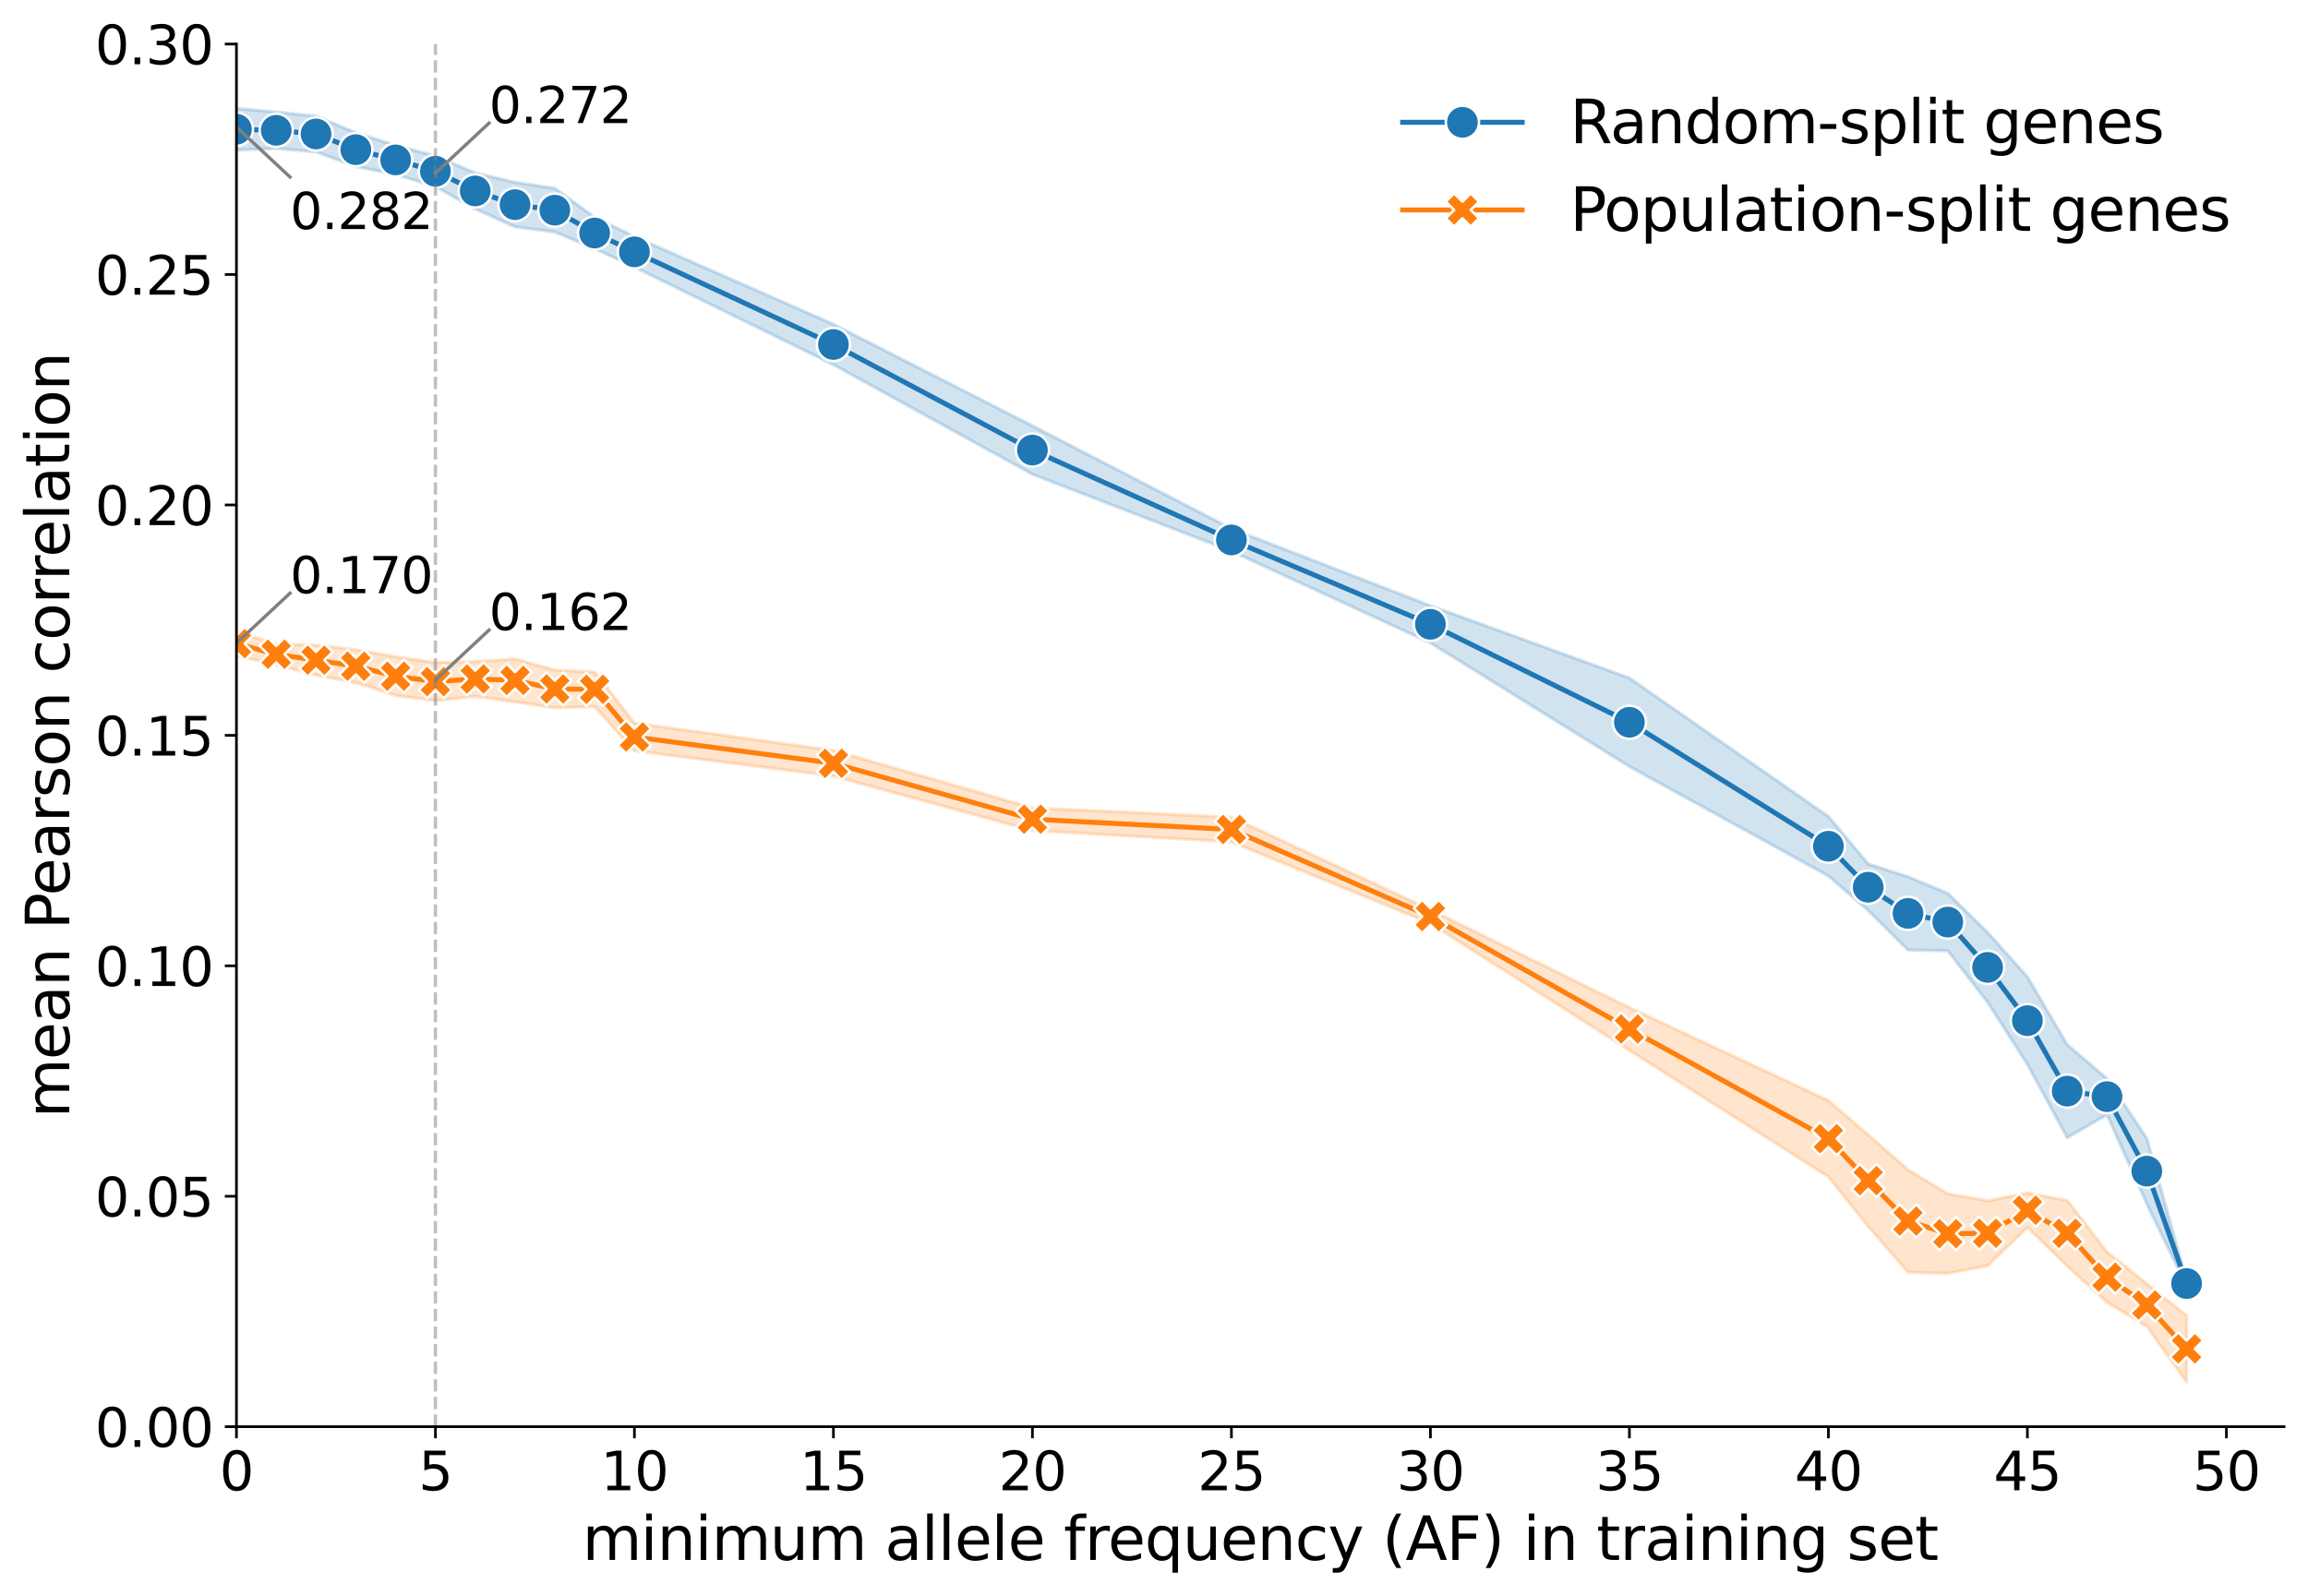 <?xml version="1.0" encoding="utf-8" standalone="no"?>
<!DOCTYPE svg PUBLIC "-//W3C//DTD SVG 1.1//EN"
  "http://www.w3.org/Graphics/SVG/1.1/DTD/svg11.dtd">
<svg xmlns:xlink="http://www.w3.org/1999/xlink" width="695.466pt" height="481.064pt" viewBox="0 0 695.466 481.064" xmlns="http://www.w3.org/2000/svg" version="1.1">
 <defs>
  <style type="text/css">*{stroke-linejoin: round; stroke-linecap: butt}</style>
 </defs>
 <g id="figure_1">
  <g id="patch_1">
   <path d="M 0 481.064 
L 695.466 481.064 
L 695.466 0 
L 0 0 
z
" style="fill: #ffffff"/>
  </g>
  <g id="axes_1">
   <g id="patch_2">
    <path d="M 71.246 429.959 
L 688.266 429.959 
L 688.266 13.279 
L 71.246 13.279 
z
" style="fill: #ffffff"/>
   </g>
   <g id="FillBetweenPolyCollection_1">
    <defs>
     <path id="m596e3a785e" d="M 71.246 -448.396 
L 71.246 -435.838 
L 83.238 -436.306 
L 95.231 -435.308 
L 107.223 -430.862 
L 119.216 -428.505 
L 131.209 -424.832 
L 143.201 -418.133 
L 155.194 -412.684 
L 167.187 -411.135 
L 179.179 -406.11 
L 191.172 -400.572 
L 251.135 -371.164 
L 311.098 -338.127 
L 371.061 -314.979 
L 431.024 -287.317 
L 490.987 -250.058 
L 550.95 -217.08 
L 562.943 -206.672 
L 574.935 -194.759 
L 586.928 -194.522 
L 598.921 -179 
L 610.913 -160.285 
L 622.906 -138.205 
L 634.898 -145.14 
L 646.891 -118.23 
L 658.884 -93.443 
L 658.884 -95.044 
L 658.884 -95.044 
L 646.891 -138.023 
L 634.898 -156.002 
L 622.906 -166.264 
L 610.913 -186.669 
L 598.921 -200.058 
L 586.928 -211.835 
L 574.935 -216.833 
L 562.943 -220.693 
L 550.95 -234.995 
L 490.987 -276.731 
L 431.024 -298.523 
L 371.061 -321.719 
L 311.098 -352.733 
L 251.135 -383.326 
L 191.172 -409.761 
L 179.179 -415.564 
L 167.187 -424.322 
L 155.194 -426.096 
L 143.201 -428.919 
L 131.209 -434.086 
L 119.216 -437.24 
L 107.223 -441.056 
L 95.231 -446.071 
L 83.238 -447.278 
L 71.246 -448.396 
z
" style="stroke: #1f77b4; stroke-opacity: 0.2"/>
    </defs>
    <g clip-path="url(#pb56805bcec)">
     <use xlink:href="#m596e3a785e" x="0" y="481.064" style="fill: #1f77b4; fill-opacity: 0.2; stroke: #1f77b4; stroke-opacity: 0.2"/>
    </g>
   </g>
   <g id="FillBetweenPolyCollection_2">
    <defs>
     <path id="mf2011d2c92" d="M 71.246 -290.726 
L 71.246 -283.444 
L 83.238 -280.744 
L 95.231 -277.6 
L 107.223 -275.33 
L 119.216 -271.461 
L 131.209 -269.896 
L 143.201 -271.227 
L 155.194 -269.531 
L 167.187 -267.754 
L 179.179 -268.108 
L 191.172 -254.796 
L 251.135 -247.178 
L 311.098 -230.77 
L 371.061 -227.357 
L 431.024 -202.799 
L 490.987 -164.529 
L 550.95 -126.417 
L 562.943 -111.46 
L 574.935 -97.635 
L 586.928 -97.285 
L 598.921 -99.618 
L 610.913 -111.161 
L 622.906 -99.5 
L 634.898 -88.593 
L 646.891 -81.385 
L 658.884 -64.534 
L 658.884 -84.587 
L 658.884 -84.587 
L 646.891 -94.176 
L 634.898 -103.769 
L 622.906 -119.287 
L 610.913 -121.541 
L 598.921 -119.177 
L 586.928 -121.286 
L 574.935 -128.527 
L 562.943 -139.04 
L 550.95 -149.386 
L 490.987 -177.38 
L 431.024 -206.904 
L 371.061 -234.784 
L 311.098 -237.597 
L 251.135 -254.873 
L 191.172 -263.146 
L 179.179 -278.537 
L 167.187 -279.12 
L 155.194 -282.506 
L 143.201 -281.682 
L 131.209 -281.413 
L 119.216 -283.121 
L 107.223 -285.267 
L 95.231 -286.614 
L 83.238 -287.05 
L 71.246 -290.726 
z
" style="stroke: #ff7f0e; stroke-opacity: 0.2"/>
    </defs>
    <g clip-path="url(#pb56805bcec)">
     <use xlink:href="#mf2011d2c92" x="0" y="481.064" style="fill: #ff7f0e; fill-opacity: 0.2; stroke: #ff7f0e; stroke-opacity: 0.2"/>
    </g>
   </g>
   <g id="matplotlib.axis_1">
    <g id="xtick_1">
     <g id="line2d_1">
      <defs>
       <path id="mca7109cd97" d="M 0 0 
L 0 3.5 
" style="stroke: #000000; stroke-width: 0.8"/>
      </defs>
      <g>
       <use xlink:href="#mca7109cd97" x="71.246" y="429.959" style="stroke: #000000; stroke-width: 0.8"/>
      </g>
     </g>
     <g id="text_1">
      <!-- 0 -->
      <g transform="translate(66.156 449.116) scale(0.16 -0.16)">
       <defs>
        <path id="DejaVuSans-30" d="M 2034 4250 
Q 1547 4250 1301 3770 
Q 1056 3291 1056 2328 
Q 1056 1369 1301 889 
Q 1547 409 2034 409 
Q 2525 409 2770 889 
Q 3016 1369 3016 2328 
Q 3016 3291 2770 3770 
Q 2525 4250 2034 4250 
z
M 2034 4750 
Q 2819 4750 3233 4129 
Q 3647 3509 3647 2328 
Q 3647 1150 3233 529 
Q 2819 -91 2034 -91 
Q 1250 -91 836 529 
Q 422 1150 422 2328 
Q 422 3509 836 4129 
Q 1250 4750 2034 4750 
z
" transform="scale(0.016)"/>
       </defs>
       <use xlink:href="#DejaVuSans-30"/>
      </g>
     </g>
    </g>
    <g id="xtick_2">
     <g id="line2d_2">
      <g>
       <use xlink:href="#mca7109cd97" x="131.209" y="429.959" style="stroke: #000000; stroke-width: 0.8"/>
      </g>
     </g>
     <g id="text_2">
      <!-- 5 -->
      <g transform="translate(126.119 449.116) scale(0.16 -0.16)">
       <defs>
        <path id="DejaVuSans-35" d="M 691 4666 
L 3169 4666 
L 3169 4134 
L 1269 4134 
L 1269 2991 
Q 1406 3038 1543 3061 
Q 1681 3084 1819 3084 
Q 2600 3084 3056 2656 
Q 3513 2228 3513 1497 
Q 3513 744 3044 326 
Q 2575 -91 1722 -91 
Q 1428 -91 1123 -41 
Q 819 9 494 109 
L 494 744 
Q 775 591 1075 516 
Q 1375 441 1709 441 
Q 2250 441 2565 725 
Q 2881 1009 2881 1497 
Q 2881 1984 2565 2268 
Q 2250 2553 1709 2553 
Q 1456 2553 1204 2497 
Q 953 2441 691 2322 
L 691 4666 
z
" transform="scale(0.016)"/>
       </defs>
       <use xlink:href="#DejaVuSans-35"/>
      </g>
     </g>
    </g>
    <g id="xtick_3">
     <g id="line2d_3">
      <g>
       <use xlink:href="#mca7109cd97" x="191.172" y="429.959" style="stroke: #000000; stroke-width: 0.8"/>
      </g>
     </g>
     <g id="text_3">
      <!-- 10 -->
      <g transform="translate(180.992 449.116) scale(0.16 -0.16)">
       <defs>
        <path id="DejaVuSans-31" d="M 794 531 
L 1825 531 
L 1825 4091 
L 703 3866 
L 703 4441 
L 1819 4666 
L 2450 4666 
L 2450 531 
L 3481 531 
L 3481 0 
L 794 0 
L 794 531 
z
" transform="scale(0.016)"/>
       </defs>
       <use xlink:href="#DejaVuSans-31"/>
       <use xlink:href="#DejaVuSans-30" transform="translate(63.623 0)"/>
      </g>
     </g>
    </g>
    <g id="xtick_4">
     <g id="line2d_4">
      <g>
       <use xlink:href="#mca7109cd97" x="251.135" y="429.959" style="stroke: #000000; stroke-width: 0.8"/>
      </g>
     </g>
     <g id="text_4">
      <!-- 15 -->
      <g transform="translate(240.955 449.116) scale(0.16 -0.16)">
       <use xlink:href="#DejaVuSans-31"/>
       <use xlink:href="#DejaVuSans-35" transform="translate(63.623 0)"/>
      </g>
     </g>
    </g>
    <g id="xtick_5">
     <g id="line2d_5">
      <g>
       <use xlink:href="#mca7109cd97" x="311.098" y="429.959" style="stroke: #000000; stroke-width: 0.8"/>
      </g>
     </g>
     <g id="text_5">
      <!-- 20 -->
      <g transform="translate(300.918 449.116) scale(0.16 -0.16)">
       <defs>
        <path id="DejaVuSans-32" d="M 1228 531 
L 3431 531 
L 3431 0 
L 469 0 
L 469 531 
Q 828 903 1448 1529 
Q 2069 2156 2228 2338 
Q 2531 2678 2651 2914 
Q 2772 3150 2772 3378 
Q 2772 3750 2511 3984 
Q 2250 4219 1831 4219 
Q 1534 4219 1204 4116 
Q 875 4013 500 3803 
L 500 4441 
Q 881 4594 1212 4672 
Q 1544 4750 1819 4750 
Q 2544 4750 2975 4387 
Q 3406 4025 3406 3419 
Q 3406 3131 3298 2873 
Q 3191 2616 2906 2266 
Q 2828 2175 2409 1742 
Q 1991 1309 1228 531 
z
" transform="scale(0.016)"/>
       </defs>
       <use xlink:href="#DejaVuSans-32"/>
       <use xlink:href="#DejaVuSans-30" transform="translate(63.623 0)"/>
      </g>
     </g>
    </g>
    <g id="xtick_6">
     <g id="line2d_6">
      <g>
       <use xlink:href="#mca7109cd97" x="371.061" y="429.959" style="stroke: #000000; stroke-width: 0.8"/>
      </g>
     </g>
     <g id="text_6">
      <!-- 25 -->
      <g transform="translate(360.881 449.116) scale(0.16 -0.16)">
       <use xlink:href="#DejaVuSans-32"/>
       <use xlink:href="#DejaVuSans-35" transform="translate(63.623 0)"/>
      </g>
     </g>
    </g>
    <g id="xtick_7">
     <g id="line2d_7">
      <g>
       <use xlink:href="#mca7109cd97" x="431.024" y="429.959" style="stroke: #000000; stroke-width: 0.8"/>
      </g>
     </g>
     <g id="text_7">
      <!-- 30 -->
      <g transform="translate(420.844 449.116) scale(0.16 -0.16)">
       <defs>
        <path id="DejaVuSans-33" d="M 2597 2516 
Q 3050 2419 3304 2112 
Q 3559 1806 3559 1356 
Q 3559 666 3084 287 
Q 2609 -91 1734 -91 
Q 1441 -91 1130 -33 
Q 819 25 488 141 
L 488 750 
Q 750 597 1062 519 
Q 1375 441 1716 441 
Q 2309 441 2620 675 
Q 2931 909 2931 1356 
Q 2931 1769 2642 2001 
Q 2353 2234 1838 2234 
L 1294 2234 
L 1294 2753 
L 1863 2753 
Q 2328 2753 2575 2939 
Q 2822 3125 2822 3475 
Q 2822 3834 2567 4026 
Q 2313 4219 1838 4219 
Q 1578 4219 1281 4162 
Q 984 4106 628 3988 
L 628 4550 
Q 988 4650 1302 4700 
Q 1616 4750 1894 4750 
Q 2613 4750 3031 4423 
Q 3450 4097 3450 3541 
Q 3450 3153 3228 2886 
Q 3006 2619 2597 2516 
z
" transform="scale(0.016)"/>
       </defs>
       <use xlink:href="#DejaVuSans-33"/>
       <use xlink:href="#DejaVuSans-30" transform="translate(63.623 0)"/>
      </g>
     </g>
    </g>
    <g id="xtick_8">
     <g id="line2d_8">
      <g>
       <use xlink:href="#mca7109cd97" x="490.987" y="429.959" style="stroke: #000000; stroke-width: 0.8"/>
      </g>
     </g>
     <g id="text_8">
      <!-- 35 -->
      <g transform="translate(480.807 449.116) scale(0.16 -0.16)">
       <use xlink:href="#DejaVuSans-33"/>
       <use xlink:href="#DejaVuSans-35" transform="translate(63.623 0)"/>
      </g>
     </g>
    </g>
    <g id="xtick_9">
     <g id="line2d_9">
      <g>
       <use xlink:href="#mca7109cd97" x="550.95" y="429.959" style="stroke: #000000; stroke-width: 0.8"/>
      </g>
     </g>
     <g id="text_9">
      <!-- 40 -->
      <g transform="translate(540.77 449.116) scale(0.16 -0.16)">
       <defs>
        <path id="DejaVuSans-34" d="M 2419 4116 
L 825 1625 
L 2419 1625 
L 2419 4116 
z
M 2253 4666 
L 3047 4666 
L 3047 1625 
L 3713 1625 
L 3713 1100 
L 3047 1100 
L 3047 0 
L 2419 0 
L 2419 1100 
L 313 1100 
L 313 1709 
L 2253 4666 
z
" transform="scale(0.016)"/>
       </defs>
       <use xlink:href="#DejaVuSans-34"/>
       <use xlink:href="#DejaVuSans-30" transform="translate(63.623 0)"/>
      </g>
     </g>
    </g>
    <g id="xtick_10">
     <g id="line2d_10">
      <g>
       <use xlink:href="#mca7109cd97" x="610.913" y="429.959" style="stroke: #000000; stroke-width: 0.8"/>
      </g>
     </g>
     <g id="text_10">
      <!-- 45 -->
      <g transform="translate(600.733 449.116) scale(0.16 -0.16)">
       <use xlink:href="#DejaVuSans-34"/>
       <use xlink:href="#DejaVuSans-35" transform="translate(63.623 0)"/>
      </g>
     </g>
    </g>
    <g id="xtick_11">
     <g id="line2d_11">
      <g>
       <use xlink:href="#mca7109cd97" x="670.876" y="429.959" style="stroke: #000000; stroke-width: 0.8"/>
      </g>
     </g>
     <g id="text_11">
      <!-- 50 -->
      <g transform="translate(660.696 449.116) scale(0.16 -0.16)">
       <use xlink:href="#DejaVuSans-35"/>
       <use xlink:href="#DejaVuSans-30" transform="translate(63.623 0)"/>
      </g>
     </g>
    </g>
    <g id="text_12">
     <!-- minimum allele frequency (AF) in training set -->
     <g transform="translate(175.477 470.121) scale(0.18 -0.18)">
      <defs>
       <path id="DejaVuSans-6d" d="M 3328 2828 
Q 3544 3216 3844 3400 
Q 4144 3584 4550 3584 
Q 5097 3584 5394 3201 
Q 5691 2819 5691 2113 
L 5691 0 
L 5113 0 
L 5113 2094 
Q 5113 2597 4934 2840 
Q 4756 3084 4391 3084 
Q 3944 3084 3684 2787 
Q 3425 2491 3425 1978 
L 3425 0 
L 2847 0 
L 2847 2094 
Q 2847 2600 2669 2842 
Q 2491 3084 2119 3084 
Q 1678 3084 1418 2786 
Q 1159 2488 1159 1978 
L 1159 0 
L 581 0 
L 581 3500 
L 1159 3500 
L 1159 2956 
Q 1356 3278 1631 3431 
Q 1906 3584 2284 3584 
Q 2666 3584 2933 3390 
Q 3200 3197 3328 2828 
z
" transform="scale(0.016)"/>
       <path id="DejaVuSans-69" d="M 603 3500 
L 1178 3500 
L 1178 0 
L 603 0 
L 603 3500 
z
M 603 4863 
L 1178 4863 
L 1178 4134 
L 603 4134 
L 603 4863 
z
" transform="scale(0.016)"/>
       <path id="DejaVuSans-6e" d="M 3513 2113 
L 3513 0 
L 2938 0 
L 2938 2094 
Q 2938 2591 2744 2837 
Q 2550 3084 2163 3084 
Q 1697 3084 1428 2787 
Q 1159 2491 1159 1978 
L 1159 0 
L 581 0 
L 581 3500 
L 1159 3500 
L 1159 2956 
Q 1366 3272 1645 3428 
Q 1925 3584 2291 3584 
Q 2894 3584 3203 3211 
Q 3513 2838 3513 2113 
z
" transform="scale(0.016)"/>
       <path id="DejaVuSans-75" d="M 544 1381 
L 544 3500 
L 1119 3500 
L 1119 1403 
Q 1119 906 1312 657 
Q 1506 409 1894 409 
Q 2359 409 2629 706 
Q 2900 1003 2900 1516 
L 2900 3500 
L 3475 3500 
L 3475 0 
L 2900 0 
L 2900 538 
Q 2691 219 2414 64 
Q 2138 -91 1772 -91 
Q 1169 -91 856 284 
Q 544 659 544 1381 
z
M 1991 3584 
L 1991 3584 
z
" transform="scale(0.016)"/>
       <path id="DejaVuSans-20" transform="scale(0.016)"/>
       <path id="DejaVuSans-61" d="M 2194 1759 
Q 1497 1759 1228 1600 
Q 959 1441 959 1056 
Q 959 750 1161 570 
Q 1363 391 1709 391 
Q 2188 391 2477 730 
Q 2766 1069 2766 1631 
L 2766 1759 
L 2194 1759 
z
M 3341 1997 
L 3341 0 
L 2766 0 
L 2766 531 
Q 2569 213 2275 61 
Q 1981 -91 1556 -91 
Q 1019 -91 701 211 
Q 384 513 384 1019 
Q 384 1609 779 1909 
Q 1175 2209 1959 2209 
L 2766 2209 
L 2766 2266 
Q 2766 2663 2505 2880 
Q 2244 3097 1772 3097 
Q 1472 3097 1187 3025 
Q 903 2953 641 2809 
L 641 3341 
Q 956 3463 1253 3523 
Q 1550 3584 1831 3584 
Q 2591 3584 2966 3190 
Q 3341 2797 3341 1997 
z
" transform="scale(0.016)"/>
       <path id="DejaVuSans-6c" d="M 603 4863 
L 1178 4863 
L 1178 0 
L 603 0 
L 603 4863 
z
" transform="scale(0.016)"/>
       <path id="DejaVuSans-65" d="M 3597 1894 
L 3597 1613 
L 953 1613 
Q 991 1019 1311 708 
Q 1631 397 2203 397 
Q 2534 397 2845 478 
Q 3156 559 3463 722 
L 3463 178 
Q 3153 47 2828 -22 
Q 2503 -91 2169 -91 
Q 1331 -91 842 396 
Q 353 884 353 1716 
Q 353 2575 817 3079 
Q 1281 3584 2069 3584 
Q 2775 3584 3186 3129 
Q 3597 2675 3597 1894 
z
M 3022 2063 
Q 3016 2534 2758 2815 
Q 2500 3097 2075 3097 
Q 1594 3097 1305 2825 
Q 1016 2553 972 2059 
L 3022 2063 
z
" transform="scale(0.016)"/>
       <path id="DejaVuSans-66" d="M 2375 4863 
L 2375 4384 
L 1825 4384 
Q 1516 4384 1395 4259 
Q 1275 4134 1275 3809 
L 1275 3500 
L 2222 3500 
L 2222 3053 
L 1275 3053 
L 1275 0 
L 697 0 
L 697 3053 
L 147 3053 
L 147 3500 
L 697 3500 
L 697 3744 
Q 697 4328 969 4595 
Q 1241 4863 1831 4863 
L 2375 4863 
z
" transform="scale(0.016)"/>
       <path id="DejaVuSans-72" d="M 2631 2963 
Q 2534 3019 2420 3045 
Q 2306 3072 2169 3072 
Q 1681 3072 1420 2755 
Q 1159 2438 1159 1844 
L 1159 0 
L 581 0 
L 581 3500 
L 1159 3500 
L 1159 2956 
Q 1341 3275 1631 3429 
Q 1922 3584 2338 3584 
Q 2397 3584 2469 3576 
Q 2541 3569 2628 3553 
L 2631 2963 
z
" transform="scale(0.016)"/>
       <path id="DejaVuSans-71" d="M 947 1747 
Q 947 1113 1208 752 
Q 1469 391 1925 391 
Q 2381 391 2643 752 
Q 2906 1113 2906 1747 
Q 2906 2381 2643 2742 
Q 2381 3103 1925 3103 
Q 1469 3103 1208 2742 
Q 947 2381 947 1747 
z
M 2906 525 
Q 2725 213 2448 61 
Q 2172 -91 1784 -91 
Q 1150 -91 751 415 
Q 353 922 353 1747 
Q 353 2572 751 3078 
Q 1150 3584 1784 3584 
Q 2172 3584 2448 3432 
Q 2725 3281 2906 2969 
L 2906 3500 
L 3481 3500 
L 3481 -1331 
L 2906 -1331 
L 2906 525 
z
" transform="scale(0.016)"/>
       <path id="DejaVuSans-63" d="M 3122 3366 
L 3122 2828 
Q 2878 2963 2633 3030 
Q 2388 3097 2138 3097 
Q 1578 3097 1268 2742 
Q 959 2388 959 1747 
Q 959 1106 1268 751 
Q 1578 397 2138 397 
Q 2388 397 2633 464 
Q 2878 531 3122 666 
L 3122 134 
Q 2881 22 2623 -34 
Q 2366 -91 2075 -91 
Q 1284 -91 818 406 
Q 353 903 353 1747 
Q 353 2603 823 3093 
Q 1294 3584 2113 3584 
Q 2378 3584 2631 3529 
Q 2884 3475 3122 3366 
z
" transform="scale(0.016)"/>
       <path id="DejaVuSans-79" d="M 2059 -325 
Q 1816 -950 1584 -1140 
Q 1353 -1331 966 -1331 
L 506 -1331 
L 506 -850 
L 844 -850 
Q 1081 -850 1212 -737 
Q 1344 -625 1503 -206 
L 1606 56 
L 191 3500 
L 800 3500 
L 1894 763 
L 2988 3500 
L 3597 3500 
L 2059 -325 
z
" transform="scale(0.016)"/>
       <path id="DejaVuSans-28" d="M 1984 4856 
Q 1566 4138 1362 3434 
Q 1159 2731 1159 2009 
Q 1159 1288 1364 580 
Q 1569 -128 1984 -844 
L 1484 -844 
Q 1016 -109 783 600 
Q 550 1309 550 2009 
Q 550 2706 781 3412 
Q 1013 4119 1484 4856 
L 1984 4856 
z
" transform="scale(0.016)"/>
       <path id="DejaVuSans-41" d="M 2188 4044 
L 1331 1722 
L 3047 1722 
L 2188 4044 
z
M 1831 4666 
L 2547 4666 
L 4325 0 
L 3669 0 
L 3244 1197 
L 1141 1197 
L 716 0 
L 50 0 
L 1831 4666 
z
" transform="scale(0.016)"/>
       <path id="DejaVuSans-46" d="M 628 4666 
L 3309 4666 
L 3309 4134 
L 1259 4134 
L 1259 2759 
L 3109 2759 
L 3109 2228 
L 1259 2228 
L 1259 0 
L 628 0 
L 628 4666 
z
" transform="scale(0.016)"/>
       <path id="DejaVuSans-29" d="M 513 4856 
L 1013 4856 
Q 1481 4119 1714 3412 
Q 1947 2706 1947 2009 
Q 1947 1309 1714 600 
Q 1481 -109 1013 -844 
L 513 -844 
Q 928 -128 1133 580 
Q 1338 1288 1338 2009 
Q 1338 2731 1133 3434 
Q 928 4138 513 4856 
z
" transform="scale(0.016)"/>
       <path id="DejaVuSans-74" d="M 1172 4494 
L 1172 3500 
L 2356 3500 
L 2356 3053 
L 1172 3053 
L 1172 1153 
Q 1172 725 1289 603 
Q 1406 481 1766 481 
L 2356 481 
L 2356 0 
L 1766 0 
Q 1100 0 847 248 
Q 594 497 594 1153 
L 594 3053 
L 172 3053 
L 172 3500 
L 594 3500 
L 594 4494 
L 1172 4494 
z
" transform="scale(0.016)"/>
       <path id="DejaVuSans-67" d="M 2906 1791 
Q 2906 2416 2648 2759 
Q 2391 3103 1925 3103 
Q 1463 3103 1205 2759 
Q 947 2416 947 1791 
Q 947 1169 1205 825 
Q 1463 481 1925 481 
Q 2391 481 2648 825 
Q 2906 1169 2906 1791 
z
M 3481 434 
Q 3481 -459 3084 -895 
Q 2688 -1331 1869 -1331 
Q 1566 -1331 1297 -1286 
Q 1028 -1241 775 -1147 
L 775 -588 
Q 1028 -725 1275 -790 
Q 1522 -856 1778 -856 
Q 2344 -856 2625 -561 
Q 2906 -266 2906 331 
L 2906 616 
Q 2728 306 2450 153 
Q 2172 0 1784 0 
Q 1141 0 747 490 
Q 353 981 353 1791 
Q 353 2603 747 3093 
Q 1141 3584 1784 3584 
Q 2172 3584 2450 3431 
Q 2728 3278 2906 2969 
L 2906 3500 
L 3481 3500 
L 3481 434 
z
" transform="scale(0.016)"/>
       <path id="DejaVuSans-73" d="M 2834 3397 
L 2834 2853 
Q 2591 2978 2328 3040 
Q 2066 3103 1784 3103 
Q 1356 3103 1142 2972 
Q 928 2841 928 2578 
Q 928 2378 1081 2264 
Q 1234 2150 1697 2047 
L 1894 2003 
Q 2506 1872 2764 1633 
Q 3022 1394 3022 966 
Q 3022 478 2636 193 
Q 2250 -91 1575 -91 
Q 1294 -91 989 -36 
Q 684 19 347 128 
L 347 722 
Q 666 556 975 473 
Q 1284 391 1588 391 
Q 1994 391 2212 530 
Q 2431 669 2431 922 
Q 2431 1156 2273 1281 
Q 2116 1406 1581 1522 
L 1381 1569 
Q 847 1681 609 1914 
Q 372 2147 372 2553 
Q 372 3047 722 3315 
Q 1072 3584 1716 3584 
Q 2034 3584 2315 3537 
Q 2597 3491 2834 3397 
z
" transform="scale(0.016)"/>
      </defs>
      <use xlink:href="#DejaVuSans-6d"/>
      <use xlink:href="#DejaVuSans-69" transform="translate(97.412 0)"/>
      <use xlink:href="#DejaVuSans-6e" transform="translate(125.195 0)"/>
      <use xlink:href="#DejaVuSans-69" transform="translate(188.574 0)"/>
      <use xlink:href="#DejaVuSans-6d" transform="translate(216.357 0)"/>
      <use xlink:href="#DejaVuSans-75" transform="translate(313.77 0)"/>
      <use xlink:href="#DejaVuSans-6d" transform="translate(377.148 0)"/>
      <use xlink:href="#DejaVuSans-20" transform="translate(474.561 0)"/>
      <use xlink:href="#DejaVuSans-61" transform="translate(506.348 0)"/>
      <use xlink:href="#DejaVuSans-6c" transform="translate(567.627 0)"/>
      <use xlink:href="#DejaVuSans-6c" transform="translate(595.41 0)"/>
      <use xlink:href="#DejaVuSans-65" transform="translate(623.193 0)"/>
      <use xlink:href="#DejaVuSans-6c" transform="translate(684.717 0)"/>
      <use xlink:href="#DejaVuSans-65" transform="translate(712.5 0)"/>
      <use xlink:href="#DejaVuSans-20" transform="translate(774.023 0)"/>
      <use xlink:href="#DejaVuSans-66" transform="translate(805.811 0)"/>
      <use xlink:href="#DejaVuSans-72" transform="translate(841.016 0)"/>
      <use xlink:href="#DejaVuSans-65" transform="translate(879.879 0)"/>
      <use xlink:href="#DejaVuSans-71" transform="translate(941.402 0)"/>
      <use xlink:href="#DejaVuSans-75" transform="translate(1004.879 0)"/>
      <use xlink:href="#DejaVuSans-65" transform="translate(1068.258 0)"/>
      <use xlink:href="#DejaVuSans-6e" transform="translate(1129.781 0)"/>
      <use xlink:href="#DejaVuSans-63" transform="translate(1193.16 0)"/>
      <use xlink:href="#DejaVuSans-79" transform="translate(1248.141 0)"/>
      <use xlink:href="#DejaVuSans-20" transform="translate(1307.32 0)"/>
      <use xlink:href="#DejaVuSans-28" transform="translate(1339.107 0)"/>
      <use xlink:href="#DejaVuSans-41" transform="translate(1378.121 0)"/>
      <use xlink:href="#DejaVuSans-46" transform="translate(1446.529 0)"/>
      <use xlink:href="#DejaVuSans-29" transform="translate(1504.049 0)"/>
      <use xlink:href="#DejaVuSans-20" transform="translate(1543.062 0)"/>
      <use xlink:href="#DejaVuSans-69" transform="translate(1574.85 0)"/>
      <use xlink:href="#DejaVuSans-6e" transform="translate(1602.633 0)"/>
      <use xlink:href="#DejaVuSans-20" transform="translate(1666.012 0)"/>
      <use xlink:href="#DejaVuSans-74" transform="translate(1697.799 0)"/>
      <use xlink:href="#DejaVuSans-72" transform="translate(1737.008 0)"/>
      <use xlink:href="#DejaVuSans-61" transform="translate(1778.121 0)"/>
      <use xlink:href="#DejaVuSans-69" transform="translate(1839.4 0)"/>
      <use xlink:href="#DejaVuSans-6e" transform="translate(1867.184 0)"/>
      <use xlink:href="#DejaVuSans-69" transform="translate(1930.562 0)"/>
      <use xlink:href="#DejaVuSans-6e" transform="translate(1958.346 0)"/>
      <use xlink:href="#DejaVuSans-67" transform="translate(2021.725 0)"/>
      <use xlink:href="#DejaVuSans-20" transform="translate(2085.201 0)"/>
      <use xlink:href="#DejaVuSans-73" transform="translate(2116.988 0)"/>
      <use xlink:href="#DejaVuSans-65" transform="translate(2169.088 0)"/>
      <use xlink:href="#DejaVuSans-74" transform="translate(2230.611 0)"/>
     </g>
    </g>
   </g>
   <g id="matplotlib.axis_2">
    <g id="ytick_1">
     <g id="line2d_12">
      <defs>
       <path id="mf5a9480290" d="M 0 0 
L -3.5 0 
" style="stroke: #000000; stroke-width: 0.8"/>
      </defs>
      <g>
       <use xlink:href="#mf5a9480290" x="71.246" y="429.959" style="stroke: #000000; stroke-width: 0.8"/>
      </g>
     </g>
     <g id="text_13">
      <!-- 0.00 -->
      <g transform="translate(28.621 436.038) scale(0.16 -0.16)">
       <defs>
        <path id="DejaVuSans-2e" d="M 684 794 
L 1344 794 
L 1344 0 
L 684 0 
L 684 794 
z
" transform="scale(0.016)"/>
       </defs>
       <use xlink:href="#DejaVuSans-30"/>
       <use xlink:href="#DejaVuSans-2e" transform="translate(63.623 0)"/>
       <use xlink:href="#DejaVuSans-30" transform="translate(95.41 0)"/>
       <use xlink:href="#DejaVuSans-30" transform="translate(159.033 0)"/>
      </g>
     </g>
    </g>
    <g id="ytick_2">
     <g id="line2d_13">
      <g>
       <use xlink:href="#mf5a9480290" x="71.246" y="360.512" style="stroke: #000000; stroke-width: 0.8"/>
      </g>
     </g>
     <g id="text_14">
      <!-- 0.05 -->
      <g transform="translate(28.621 366.591) scale(0.16 -0.16)">
       <use xlink:href="#DejaVuSans-30"/>
       <use xlink:href="#DejaVuSans-2e" transform="translate(63.623 0)"/>
       <use xlink:href="#DejaVuSans-30" transform="translate(95.41 0)"/>
       <use xlink:href="#DejaVuSans-35" transform="translate(159.033 0)"/>
      </g>
     </g>
    </g>
    <g id="ytick_3">
     <g id="line2d_14">
      <g>
       <use xlink:href="#mf5a9480290" x="71.246" y="291.065" style="stroke: #000000; stroke-width: 0.8"/>
      </g>
     </g>
     <g id="text_15">
      <!-- 0.10 -->
      <g transform="translate(28.621 297.144) scale(0.16 -0.16)">
       <use xlink:href="#DejaVuSans-30"/>
       <use xlink:href="#DejaVuSans-2e" transform="translate(63.623 0)"/>
       <use xlink:href="#DejaVuSans-31" transform="translate(95.41 0)"/>
       <use xlink:href="#DejaVuSans-30" transform="translate(159.033 0)"/>
      </g>
     </g>
    </g>
    <g id="ytick_4">
     <g id="line2d_15">
      <g>
       <use xlink:href="#mf5a9480290" x="71.246" y="221.619" style="stroke: #000000; stroke-width: 0.8"/>
      </g>
     </g>
     <g id="text_16">
      <!-- 0.15 -->
      <g transform="translate(28.621 227.697) scale(0.16 -0.16)">
       <use xlink:href="#DejaVuSans-30"/>
       <use xlink:href="#DejaVuSans-2e" transform="translate(63.623 0)"/>
       <use xlink:href="#DejaVuSans-31" transform="translate(95.41 0)"/>
       <use xlink:href="#DejaVuSans-35" transform="translate(159.033 0)"/>
      </g>
     </g>
    </g>
    <g id="ytick_5">
     <g id="line2d_16">
      <g>
       <use xlink:href="#mf5a9480290" x="71.246" y="152.172" style="stroke: #000000; stroke-width: 0.8"/>
      </g>
     </g>
     <g id="text_17">
      <!-- 0.20 -->
      <g transform="translate(28.621 158.251) scale(0.16 -0.16)">
       <use xlink:href="#DejaVuSans-30"/>
       <use xlink:href="#DejaVuSans-2e" transform="translate(63.623 0)"/>
       <use xlink:href="#DejaVuSans-32" transform="translate(95.41 0)"/>
       <use xlink:href="#DejaVuSans-30" transform="translate(159.033 0)"/>
      </g>
     </g>
    </g>
    <g id="ytick_6">
     <g id="line2d_17">
      <g>
       <use xlink:href="#mf5a9480290" x="71.246" y="82.725" style="stroke: #000000; stroke-width: 0.8"/>
      </g>
     </g>
     <g id="text_18">
      <!-- 0.25 -->
      <g transform="translate(28.621 88.804) scale(0.16 -0.16)">
       <use xlink:href="#DejaVuSans-30"/>
       <use xlink:href="#DejaVuSans-2e" transform="translate(63.623 0)"/>
       <use xlink:href="#DejaVuSans-32" transform="translate(95.41 0)"/>
       <use xlink:href="#DejaVuSans-35" transform="translate(159.033 0)"/>
      </g>
     </g>
    </g>
    <g id="ytick_7">
     <g id="line2d_18">
      <g>
       <use xlink:href="#mf5a9480290" x="71.246" y="13.279" style="stroke: #000000; stroke-width: 0.8"/>
      </g>
     </g>
     <g id="text_19">
      <!-- 0.30 -->
      <g transform="translate(28.621 19.358) scale(0.16 -0.16)">
       <use xlink:href="#DejaVuSans-30"/>
       <use xlink:href="#DejaVuSans-2e" transform="translate(63.623 0)"/>
       <use xlink:href="#DejaVuSans-33" transform="translate(95.41 0)"/>
       <use xlink:href="#DejaVuSans-30" transform="translate(159.033 0)"/>
      </g>
     </g>
    </g>
    <g id="text_20">
     <!-- mean Pearson correlation -->
     <g transform="translate(20.877 336.903) rotate(-90) scale(0.18 -0.18)">
      <defs>
       <path id="DejaVuSans-50" d="M 1259 4147 
L 1259 2394 
L 2053 2394 
Q 2494 2394 2734 2622 
Q 2975 2850 2975 3272 
Q 2975 3691 2734 3919 
Q 2494 4147 2053 4147 
L 1259 4147 
z
M 628 4666 
L 2053 4666 
Q 2838 4666 3239 4311 
Q 3641 3956 3641 3272 
Q 3641 2581 3239 2228 
Q 2838 1875 2053 1875 
L 1259 1875 
L 1259 0 
L 628 0 
L 628 4666 
z
" transform="scale(0.016)"/>
       <path id="DejaVuSans-6f" d="M 1959 3097 
Q 1497 3097 1228 2736 
Q 959 2375 959 1747 
Q 959 1119 1226 758 
Q 1494 397 1959 397 
Q 2419 397 2687 759 
Q 2956 1122 2956 1747 
Q 2956 2369 2687 2733 
Q 2419 3097 1959 3097 
z
M 1959 3584 
Q 2709 3584 3137 3096 
Q 3566 2609 3566 1747 
Q 3566 888 3137 398 
Q 2709 -91 1959 -91 
Q 1206 -91 779 398 
Q 353 888 353 1747 
Q 353 2609 779 3096 
Q 1206 3584 1959 3584 
z
" transform="scale(0.016)"/>
      </defs>
      <use xlink:href="#DejaVuSans-6d"/>
      <use xlink:href="#DejaVuSans-65" transform="translate(97.412 0)"/>
      <use xlink:href="#DejaVuSans-61" transform="translate(158.936 0)"/>
      <use xlink:href="#DejaVuSans-6e" transform="translate(220.215 0)"/>
      <use xlink:href="#DejaVuSans-20" transform="translate(283.594 0)"/>
      <use xlink:href="#DejaVuSans-50" transform="translate(315.381 0)"/>
      <use xlink:href="#DejaVuSans-65" transform="translate(372.059 0)"/>
      <use xlink:href="#DejaVuSans-61" transform="translate(433.582 0)"/>
      <use xlink:href="#DejaVuSans-72" transform="translate(494.861 0)"/>
      <use xlink:href="#DejaVuSans-73" transform="translate(535.975 0)"/>
      <use xlink:href="#DejaVuSans-6f" transform="translate(588.074 0)"/>
      <use xlink:href="#DejaVuSans-6e" transform="translate(649.256 0)"/>
      <use xlink:href="#DejaVuSans-20" transform="translate(712.635 0)"/>
      <use xlink:href="#DejaVuSans-63" transform="translate(744.422 0)"/>
      <use xlink:href="#DejaVuSans-6f" transform="translate(799.402 0)"/>
      <use xlink:href="#DejaVuSans-72" transform="translate(860.584 0)"/>
      <use xlink:href="#DejaVuSans-72" transform="translate(899.947 0)"/>
      <use xlink:href="#DejaVuSans-65" transform="translate(938.811 0)"/>
      <use xlink:href="#DejaVuSans-6c" transform="translate(1000.334 0)"/>
      <use xlink:href="#DejaVuSans-61" transform="translate(1028.117 0)"/>
      <use xlink:href="#DejaVuSans-74" transform="translate(1089.396 0)"/>
      <use xlink:href="#DejaVuSans-69" transform="translate(1128.605 0)"/>
      <use xlink:href="#DejaVuSans-6f" transform="translate(1156.389 0)"/>
      <use xlink:href="#DejaVuSans-6e" transform="translate(1217.57 0)"/>
     </g>
    </g>
   </g>
   <g id="line2d_19">
    <path d="M 71.246 38.947 
L 83.238 39.272 
L 95.231 40.375 
L 107.223 45.105 
L 119.216 48.192 
L 131.209 51.605 
L 143.201 57.538 
L 155.194 61.674 
L 167.187 63.336 
L 179.179 70.228 
L 191.172 75.898 
L 251.135 103.819 
L 311.098 135.635 
L 371.061 162.715 
L 431.024 188.144 
L 490.987 217.67 
L 550.95 255.027 
L 562.943 267.382 
L 574.935 275.268 
L 586.928 277.886 
L 598.921 291.535 
L 610.913 307.587 
L 622.906 328.829 
L 634.898 330.493 
L 646.891 352.938 
L 658.884 386.821 
" clip-path="url(#pb56805bcec)" style="fill: none; stroke: #1f77b4; stroke-width: 1.5; stroke-linecap: square"/>
    <defs>
     <path id="mf71995ab42" d="M 0 5 
C 1.326 5 2.598 4.473 3.536 3.536 
C 4.473 2.598 5 1.326 5 0 
C 5 -1.326 4.473 -2.598 3.536 -3.536 
C 2.598 -4.473 1.326 -5 0 -5 
C -1.326 -5 -2.598 -4.473 -3.536 -3.536 
C -4.473 -2.598 -5 -1.326 -5 0 
C -5 1.326 -4.473 2.598 -3.536 3.536 
C -2.598 4.473 -1.326 5 0 5 
z
" style="stroke: #ffffff; stroke-width: 0.75"/>
    </defs>
    <g clip-path="url(#pb56805bcec)">
     <use xlink:href="#mf71995ab42" x="71.246" y="38.947" style="fill: #1f77b4; stroke: #ffffff; stroke-width: 0.75"/>
     <use xlink:href="#mf71995ab42" x="83.238" y="39.272" style="fill: #1f77b4; stroke: #ffffff; stroke-width: 0.75"/>
     <use xlink:href="#mf71995ab42" x="95.231" y="40.375" style="fill: #1f77b4; stroke: #ffffff; stroke-width: 0.75"/>
     <use xlink:href="#mf71995ab42" x="107.223" y="45.105" style="fill: #1f77b4; stroke: #ffffff; stroke-width: 0.75"/>
     <use xlink:href="#mf71995ab42" x="119.216" y="48.192" style="fill: #1f77b4; stroke: #ffffff; stroke-width: 0.75"/>
     <use xlink:href="#mf71995ab42" x="131.209" y="51.605" style="fill: #1f77b4; stroke: #ffffff; stroke-width: 0.75"/>
     <use xlink:href="#mf71995ab42" x="143.201" y="57.538" style="fill: #1f77b4; stroke: #ffffff; stroke-width: 0.75"/>
     <use xlink:href="#mf71995ab42" x="155.194" y="61.674" style="fill: #1f77b4; stroke: #ffffff; stroke-width: 0.75"/>
     <use xlink:href="#mf71995ab42" x="167.187" y="63.336" style="fill: #1f77b4; stroke: #ffffff; stroke-width: 0.75"/>
     <use xlink:href="#mf71995ab42" x="179.179" y="70.228" style="fill: #1f77b4; stroke: #ffffff; stroke-width: 0.75"/>
     <use xlink:href="#mf71995ab42" x="191.172" y="75.898" style="fill: #1f77b4; stroke: #ffffff; stroke-width: 0.75"/>
     <use xlink:href="#mf71995ab42" x="251.135" y="103.819" style="fill: #1f77b4; stroke: #ffffff; stroke-width: 0.75"/>
     <use xlink:href="#mf71995ab42" x="311.098" y="135.635" style="fill: #1f77b4; stroke: #ffffff; stroke-width: 0.75"/>
     <use xlink:href="#mf71995ab42" x="371.061" y="162.715" style="fill: #1f77b4; stroke: #ffffff; stroke-width: 0.75"/>
     <use xlink:href="#mf71995ab42" x="431.024" y="188.144" style="fill: #1f77b4; stroke: #ffffff; stroke-width: 0.75"/>
     <use xlink:href="#mf71995ab42" x="490.987" y="217.67" style="fill: #1f77b4; stroke: #ffffff; stroke-width: 0.75"/>
     <use xlink:href="#mf71995ab42" x="550.95" y="255.027" style="fill: #1f77b4; stroke: #ffffff; stroke-width: 0.75"/>
     <use xlink:href="#mf71995ab42" x="562.943" y="267.382" style="fill: #1f77b4; stroke: #ffffff; stroke-width: 0.75"/>
     <use xlink:href="#mf71995ab42" x="574.935" y="275.268" style="fill: #1f77b4; stroke: #ffffff; stroke-width: 0.75"/>
     <use xlink:href="#mf71995ab42" x="586.928" y="277.886" style="fill: #1f77b4; stroke: #ffffff; stroke-width: 0.75"/>
     <use xlink:href="#mf71995ab42" x="598.921" y="291.535" style="fill: #1f77b4; stroke: #ffffff; stroke-width: 0.75"/>
     <use xlink:href="#mf71995ab42" x="610.913" y="307.587" style="fill: #1f77b4; stroke: #ffffff; stroke-width: 0.75"/>
     <use xlink:href="#mf71995ab42" x="622.906" y="328.829" style="fill: #1f77b4; stroke: #ffffff; stroke-width: 0.75"/>
     <use xlink:href="#mf71995ab42" x="634.898" y="330.493" style="fill: #1f77b4; stroke: #ffffff; stroke-width: 0.75"/>
     <use xlink:href="#mf71995ab42" x="646.891" y="352.938" style="fill: #1f77b4; stroke: #ffffff; stroke-width: 0.75"/>
     <use xlink:href="#mf71995ab42" x="658.884" y="386.821" style="fill: #1f77b4; stroke: #ffffff; stroke-width: 0.75"/>
    </g>
   </g>
   <g id="line2d_20">
    <path d="M 71.246 193.979 
L 83.238 197.167 
L 95.231 198.957 
L 107.223 200.766 
L 119.216 203.773 
L 131.209 205.409 
L 143.201 204.61 
L 155.194 205.046 
L 167.187 207.627 
L 179.179 207.742 
L 191.172 222.094 
L 251.135 230.039 
L 311.098 246.881 
L 371.061 249.994 
L 431.024 276.213 
L 490.987 310.11 
L 550.95 343.163 
L 562.943 355.814 
L 574.935 367.983 
L 586.928 371.779 
L 598.921 371.667 
L 610.913 364.713 
L 622.906 371.671 
L 634.898 384.883 
L 646.891 393.284 
L 658.884 406.504 
" clip-path="url(#pb56805bcec)" style="fill: none; stroke: #ff7f0e; stroke-width: 1.5; stroke-linecap: square"/>
    <defs>
     <path id="me3452553a3" d="M -2.5 5 
L 0 2.5 
L 2.5 5 
L 5 2.5 
L 2.5 0 
L 5 -2.5 
L 2.5 -5 
L 0 -2.5 
L -2.5 -5 
L -5 -2.5 
L -2.5 0 
L -5 2.5 
z
" style="stroke: #ffffff; stroke-width: 0.75; stroke-linejoin: miter"/>
    </defs>
    <g clip-path="url(#pb56805bcec)">
     <use xlink:href="#me3452553a3" x="71.246" y="193.979" style="fill: #ff7f0e; stroke: #ffffff; stroke-width: 0.75; stroke-linejoin: miter"/>
     <use xlink:href="#me3452553a3" x="83.238" y="197.167" style="fill: #ff7f0e; stroke: #ffffff; stroke-width: 0.75; stroke-linejoin: miter"/>
     <use xlink:href="#me3452553a3" x="95.231" y="198.957" style="fill: #ff7f0e; stroke: #ffffff; stroke-width: 0.75; stroke-linejoin: miter"/>
     <use xlink:href="#me3452553a3" x="107.223" y="200.766" style="fill: #ff7f0e; stroke: #ffffff; stroke-width: 0.75; stroke-linejoin: miter"/>
     <use xlink:href="#me3452553a3" x="119.216" y="203.773" style="fill: #ff7f0e; stroke: #ffffff; stroke-width: 0.75; stroke-linejoin: miter"/>
     <use xlink:href="#me3452553a3" x="131.209" y="205.409" style="fill: #ff7f0e; stroke: #ffffff; stroke-width: 0.75; stroke-linejoin: miter"/>
     <use xlink:href="#me3452553a3" x="143.201" y="204.61" style="fill: #ff7f0e; stroke: #ffffff; stroke-width: 0.75; stroke-linejoin: miter"/>
     <use xlink:href="#me3452553a3" x="155.194" y="205.046" style="fill: #ff7f0e; stroke: #ffffff; stroke-width: 0.75; stroke-linejoin: miter"/>
     <use xlink:href="#me3452553a3" x="167.187" y="207.627" style="fill: #ff7f0e; stroke: #ffffff; stroke-width: 0.75; stroke-linejoin: miter"/>
     <use xlink:href="#me3452553a3" x="179.179" y="207.742" style="fill: #ff7f0e; stroke: #ffffff; stroke-width: 0.75; stroke-linejoin: miter"/>
     <use xlink:href="#me3452553a3" x="191.172" y="222.094" style="fill: #ff7f0e; stroke: #ffffff; stroke-width: 0.75; stroke-linejoin: miter"/>
     <use xlink:href="#me3452553a3" x="251.135" y="230.039" style="fill: #ff7f0e; stroke: #ffffff; stroke-width: 0.75; stroke-linejoin: miter"/>
     <use xlink:href="#me3452553a3" x="311.098" y="246.881" style="fill: #ff7f0e; stroke: #ffffff; stroke-width: 0.75; stroke-linejoin: miter"/>
     <use xlink:href="#me3452553a3" x="371.061" y="249.994" style="fill: #ff7f0e; stroke: #ffffff; stroke-width: 0.75; stroke-linejoin: miter"/>
     <use xlink:href="#me3452553a3" x="431.024" y="276.213" style="fill: #ff7f0e; stroke: #ffffff; stroke-width: 0.75; stroke-linejoin: miter"/>
     <use xlink:href="#me3452553a3" x="490.987" y="310.11" style="fill: #ff7f0e; stroke: #ffffff; stroke-width: 0.75; stroke-linejoin: miter"/>
     <use xlink:href="#me3452553a3" x="550.95" y="343.163" style="fill: #ff7f0e; stroke: #ffffff; stroke-width: 0.75; stroke-linejoin: miter"/>
     <use xlink:href="#me3452553a3" x="562.943" y="355.814" style="fill: #ff7f0e; stroke: #ffffff; stroke-width: 0.75; stroke-linejoin: miter"/>
     <use xlink:href="#me3452553a3" x="574.935" y="367.983" style="fill: #ff7f0e; stroke: #ffffff; stroke-width: 0.75; stroke-linejoin: miter"/>
     <use xlink:href="#me3452553a3" x="586.928" y="371.779" style="fill: #ff7f0e; stroke: #ffffff; stroke-width: 0.75; stroke-linejoin: miter"/>
     <use xlink:href="#me3452553a3" x="598.921" y="371.667" style="fill: #ff7f0e; stroke: #ffffff; stroke-width: 0.75; stroke-linejoin: miter"/>
     <use xlink:href="#me3452553a3" x="610.913" y="364.713" style="fill: #ff7f0e; stroke: #ffffff; stroke-width: 0.75; stroke-linejoin: miter"/>
     <use xlink:href="#me3452553a3" x="622.906" y="371.671" style="fill: #ff7f0e; stroke: #ffffff; stroke-width: 0.75; stroke-linejoin: miter"/>
     <use xlink:href="#me3452553a3" x="634.898" y="384.883" style="fill: #ff7f0e; stroke: #ffffff; stroke-width: 0.75; stroke-linejoin: miter"/>
     <use xlink:href="#me3452553a3" x="646.891" y="393.284" style="fill: #ff7f0e; stroke: #ffffff; stroke-width: 0.75; stroke-linejoin: miter"/>
     <use xlink:href="#me3452553a3" x="658.884" y="406.504" style="fill: #ff7f0e; stroke: #ffffff; stroke-width: 0.75; stroke-linejoin: miter"/>
    </g>
   </g>
   <g id="line2d_21"/>
   <g id="line2d_22"/>
   <g id="line2d_23">
    <path d="M 131.209 429.959 
L 131.209 13.279 
" clip-path="url(#pb56805bcec)" style="fill: none; stroke-dasharray: 3.7,1.6; stroke-dashoffset: 0; stroke: #808080; stroke-opacity: 0.5"/>
   </g>
   <g id="line2d_24">
    <path d="M 87.406 53.36 
L 71.246 38.28 
" clip-path="url(#pb56805bcec)" style="fill: none; stroke: #808080; stroke-linecap: square"/>
   </g>
   <g id="line2d_25">
    <path d="M 87.406 178.76 
L 71.246 193.84 
" clip-path="url(#pb56805bcec)" style="fill: none; stroke: #808080; stroke-linecap: square"/>
   </g>
   <g id="line2d_26">
    <path d="M 147.369 37.089 
L 131.209 52.169 
" clip-path="url(#pb56805bcec)" style="fill: none; stroke: #808080; stroke-linecap: square"/>
   </g>
   <g id="line2d_27">
    <path d="M 147.369 189.871 
L 131.209 204.952 
" clip-path="url(#pb56805bcec)" style="fill: none; stroke: #808080; stroke-linecap: square"/>
   </g>
   <g id="patch_3">
    <path d="M 71.246 429.959 
L 71.246 13.279 
" style="fill: none; stroke: #000000; stroke-width: 0.8; stroke-linejoin: miter; stroke-linecap: square"/>
   </g>
   <g id="patch_4">
    <path d="M 71.246 429.959 
L 688.266 429.959 
" style="fill: none; stroke: #000000; stroke-width: 0.8; stroke-linejoin: miter; stroke-linecap: square"/>
   </g>
   <g id="text_21">
    <!-- 0.282 -->
    <g transform="translate(87.406 69.028) scale(0.15 -0.15)">
     <defs>
      <path id="DejaVuSans-38" d="M 2034 2216 
Q 1584 2216 1326 1975 
Q 1069 1734 1069 1313 
Q 1069 891 1326 650 
Q 1584 409 2034 409 
Q 2484 409 2743 651 
Q 3003 894 3003 1313 
Q 3003 1734 2745 1975 
Q 2488 2216 2034 2216 
z
M 1403 2484 
Q 997 2584 770 2862 
Q 544 3141 544 3541 
Q 544 4100 942 4425 
Q 1341 4750 2034 4750 
Q 2731 4750 3128 4425 
Q 3525 4100 3525 3541 
Q 3525 3141 3298 2862 
Q 3072 2584 2669 2484 
Q 3125 2378 3379 2068 
Q 3634 1759 3634 1313 
Q 3634 634 3220 271 
Q 2806 -91 2034 -91 
Q 1263 -91 848 271 
Q 434 634 434 1313 
Q 434 1759 690 2068 
Q 947 2378 1403 2484 
z
M 1172 3481 
Q 1172 3119 1398 2916 
Q 1625 2713 2034 2713 
Q 2441 2713 2670 2916 
Q 2900 3119 2900 3481 
Q 2900 3844 2670 4047 
Q 2441 4250 2034 4250 
Q 1625 4250 1398 4047 
Q 1172 3844 1172 3481 
z
" transform="scale(0.016)"/>
     </defs>
     <use xlink:href="#DejaVuSans-30"/>
     <use xlink:href="#DejaVuSans-2e" transform="translate(63.623 0)"/>
     <use xlink:href="#DejaVuSans-32" transform="translate(95.41 0)"/>
     <use xlink:href="#DejaVuSans-38" transform="translate(159.033 0)"/>
     <use xlink:href="#DejaVuSans-32" transform="translate(222.656 0)"/>
    </g>
   </g>
   <g id="text_22">
    <!-- 0.170 -->
    <g transform="translate(87.406 178.76) scale(0.15 -0.15)">
     <defs>
      <path id="DejaVuSans-37" d="M 525 4666 
L 3525 4666 
L 3525 4397 
L 1831 0 
L 1172 0 
L 2766 4134 
L 525 4134 
L 525 4666 
z
" transform="scale(0.016)"/>
     </defs>
     <use xlink:href="#DejaVuSans-30"/>
     <use xlink:href="#DejaVuSans-2e" transform="translate(63.623 0)"/>
     <use xlink:href="#DejaVuSans-31" transform="translate(95.41 0)"/>
     <use xlink:href="#DejaVuSans-37" transform="translate(159.033 0)"/>
     <use xlink:href="#DejaVuSans-30" transform="translate(222.656 0)"/>
    </g>
   </g>
   <g id="text_23">
    <!-- 0.272 -->
    <g transform="translate(147.369 37.089) scale(0.15 -0.15)">
     <use xlink:href="#DejaVuSans-30"/>
     <use xlink:href="#DejaVuSans-2e" transform="translate(63.623 0)"/>
     <use xlink:href="#DejaVuSans-32" transform="translate(95.41 0)"/>
     <use xlink:href="#DejaVuSans-37" transform="translate(159.033 0)"/>
     <use xlink:href="#DejaVuSans-32" transform="translate(222.656 0)"/>
    </g>
   </g>
   <g id="text_24">
    <!-- 0.162 -->
    <g transform="translate(147.369 189.871) scale(0.15 -0.15)">
     <defs>
      <path id="DejaVuSans-36" d="M 2113 2584 
Q 1688 2584 1439 2293 
Q 1191 2003 1191 1497 
Q 1191 994 1439 701 
Q 1688 409 2113 409 
Q 2538 409 2786 701 
Q 3034 994 3034 1497 
Q 3034 2003 2786 2293 
Q 2538 2584 2113 2584 
z
M 3366 4563 
L 3366 3988 
Q 3128 4100 2886 4159 
Q 2644 4219 2406 4219 
Q 1781 4219 1451 3797 
Q 1122 3375 1075 2522 
Q 1259 2794 1537 2939 
Q 1816 3084 2150 3084 
Q 2853 3084 3261 2657 
Q 3669 2231 3669 1497 
Q 3669 778 3244 343 
Q 2819 -91 2113 -91 
Q 1303 -91 875 529 
Q 447 1150 447 2328 
Q 447 3434 972 4092 
Q 1497 4750 2381 4750 
Q 2619 4750 2861 4703 
Q 3103 4656 3366 4563 
z
" transform="scale(0.016)"/>
     </defs>
     <use xlink:href="#DejaVuSans-30"/>
     <use xlink:href="#DejaVuSans-2e" transform="translate(63.623 0)"/>
     <use xlink:href="#DejaVuSans-31" transform="translate(95.41 0)"/>
     <use xlink:href="#DejaVuSans-36" transform="translate(159.033 0)"/>
     <use xlink:href="#DejaVuSans-32" transform="translate(222.656 0)"/>
    </g>
   </g>
   <g id="legend_1">
    <g id="line2d_28">
     <path d="M 422.667 36.856 
L 440.667 36.856 
L 458.667 36.856 
" style="fill: none; stroke: #1f77b4; stroke-width: 1.5; stroke-linecap: square"/>
     <g>
      <use xlink:href="#mf71995ab42" x="440.667" y="36.856" style="fill: #1f77b4; stroke: #ffffff; stroke-width: 0.75"/>
     </g>
    </g>
    <g id="text_25">
     <!-- Random-split genes -->
     <g transform="translate(473.067 43.156) scale(0.18 -0.18)">
      <defs>
       <path id="DejaVuSans-52" d="M 2841 2188 
Q 3044 2119 3236 1894 
Q 3428 1669 3622 1275 
L 4263 0 
L 3584 0 
L 2988 1197 
Q 2756 1666 2539 1819 
Q 2322 1972 1947 1972 
L 1259 1972 
L 1259 0 
L 628 0 
L 628 4666 
L 2053 4666 
Q 2853 4666 3247 4331 
Q 3641 3997 3641 3322 
Q 3641 2881 3436 2590 
Q 3231 2300 2841 2188 
z
M 1259 4147 
L 1259 2491 
L 2053 2491 
Q 2509 2491 2742 2702 
Q 2975 2913 2975 3322 
Q 2975 3731 2742 3939 
Q 2509 4147 2053 4147 
L 1259 4147 
z
" transform="scale(0.016)"/>
       <path id="DejaVuSans-64" d="M 2906 2969 
L 2906 4863 
L 3481 4863 
L 3481 0 
L 2906 0 
L 2906 525 
Q 2725 213 2448 61 
Q 2172 -91 1784 -91 
Q 1150 -91 751 415 
Q 353 922 353 1747 
Q 353 2572 751 3078 
Q 1150 3584 1784 3584 
Q 2172 3584 2448 3432 
Q 2725 3281 2906 2969 
z
M 947 1747 
Q 947 1113 1208 752 
Q 1469 391 1925 391 
Q 2381 391 2643 752 
Q 2906 1113 2906 1747 
Q 2906 2381 2643 2742 
Q 2381 3103 1925 3103 
Q 1469 3103 1208 2742 
Q 947 2381 947 1747 
z
" transform="scale(0.016)"/>
       <path id="DejaVuSans-2d" d="M 313 2009 
L 1997 2009 
L 1997 1497 
L 313 1497 
L 313 2009 
z
" transform="scale(0.016)"/>
       <path id="DejaVuSans-70" d="M 1159 525 
L 1159 -1331 
L 581 -1331 
L 581 3500 
L 1159 3500 
L 1159 2969 
Q 1341 3281 1617 3432 
Q 1894 3584 2278 3584 
Q 2916 3584 3314 3078 
Q 3713 2572 3713 1747 
Q 3713 922 3314 415 
Q 2916 -91 2278 -91 
Q 1894 -91 1617 61 
Q 1341 213 1159 525 
z
M 3116 1747 
Q 3116 2381 2855 2742 
Q 2594 3103 2138 3103 
Q 1681 3103 1420 2742 
Q 1159 2381 1159 1747 
Q 1159 1113 1420 752 
Q 1681 391 2138 391 
Q 2594 391 2855 752 
Q 3116 1113 3116 1747 
z
" transform="scale(0.016)"/>
      </defs>
      <use xlink:href="#DejaVuSans-52"/>
      <use xlink:href="#DejaVuSans-61" transform="translate(67.232 0)"/>
      <use xlink:href="#DejaVuSans-6e" transform="translate(128.512 0)"/>
      <use xlink:href="#DejaVuSans-64" transform="translate(191.891 0)"/>
      <use xlink:href="#DejaVuSans-6f" transform="translate(255.367 0)"/>
      <use xlink:href="#DejaVuSans-6d" transform="translate(316.549 0)"/>
      <use xlink:href="#DejaVuSans-2d" transform="translate(413.961 0)"/>
      <use xlink:href="#DejaVuSans-73" transform="translate(450.045 0)"/>
      <use xlink:href="#DejaVuSans-70" transform="translate(502.145 0)"/>
      <use xlink:href="#DejaVuSans-6c" transform="translate(565.621 0)"/>
      <use xlink:href="#DejaVuSans-69" transform="translate(593.404 0)"/>
      <use xlink:href="#DejaVuSans-74" transform="translate(621.188 0)"/>
      <use xlink:href="#DejaVuSans-20" transform="translate(660.396 0)"/>
      <use xlink:href="#DejaVuSans-67" transform="translate(692.184 0)"/>
      <use xlink:href="#DejaVuSans-65" transform="translate(755.66 0)"/>
      <use xlink:href="#DejaVuSans-6e" transform="translate(817.184 0)"/>
      <use xlink:href="#DejaVuSans-65" transform="translate(880.562 0)"/>
      <use xlink:href="#DejaVuSans-73" transform="translate(942.086 0)"/>
     </g>
    </g>
    <g id="line2d_29">
     <path d="M 422.667 63.277 
L 440.667 63.277 
L 458.667 63.277 
" style="fill: none; stroke: #ff7f0e; stroke-width: 1.5; stroke-linecap: square"/>
     <g>
      <use xlink:href="#me3452553a3" x="440.667" y="63.277" style="fill: #ff7f0e; stroke: #ffffff; stroke-width: 0.75; stroke-linejoin: miter"/>
     </g>
    </g>
    <g id="text_26">
     <!-- Population-split genes -->
     <g transform="translate(473.067 69.577) scale(0.18 -0.18)">
      <use xlink:href="#DejaVuSans-50"/>
      <use xlink:href="#DejaVuSans-6f" transform="translate(56.678 0)"/>
      <use xlink:href="#DejaVuSans-70" transform="translate(117.859 0)"/>
      <use xlink:href="#DejaVuSans-75" transform="translate(181.336 0)"/>
      <use xlink:href="#DejaVuSans-6c" transform="translate(244.715 0)"/>
      <use xlink:href="#DejaVuSans-61" transform="translate(272.498 0)"/>
      <use xlink:href="#DejaVuSans-74" transform="translate(333.777 0)"/>
      <use xlink:href="#DejaVuSans-69" transform="translate(372.986 0)"/>
      <use xlink:href="#DejaVuSans-6f" transform="translate(400.77 0)"/>
      <use xlink:href="#DejaVuSans-6e" transform="translate(461.951 0)"/>
      <use xlink:href="#DejaVuSans-2d" transform="translate(525.33 0)"/>
      <use xlink:href="#DejaVuSans-73" transform="translate(561.414 0)"/>
      <use xlink:href="#DejaVuSans-70" transform="translate(613.514 0)"/>
      <use xlink:href="#DejaVuSans-6c" transform="translate(676.99 0)"/>
      <use xlink:href="#DejaVuSans-69" transform="translate(704.773 0)"/>
      <use xlink:href="#DejaVuSans-74" transform="translate(732.557 0)"/>
      <use xlink:href="#DejaVuSans-20" transform="translate(771.766 0)"/>
      <use xlink:href="#DejaVuSans-67" transform="translate(803.553 0)"/>
      <use xlink:href="#DejaVuSans-65" transform="translate(867.029 0)"/>
      <use xlink:href="#DejaVuSans-6e" transform="translate(928.553 0)"/>
      <use xlink:href="#DejaVuSans-65" transform="translate(991.932 0)"/>
      <use xlink:href="#DejaVuSans-73" transform="translate(1053.455 0)"/>
     </g>
    </g>
   </g>
  </g>
 </g>
 <defs>
  <clipPath id="pb56805bcec">
   <rect x="71.246" y="13.279" width="617.02" height="416.68"/>
  </clipPath>
 </defs>
</svg>
